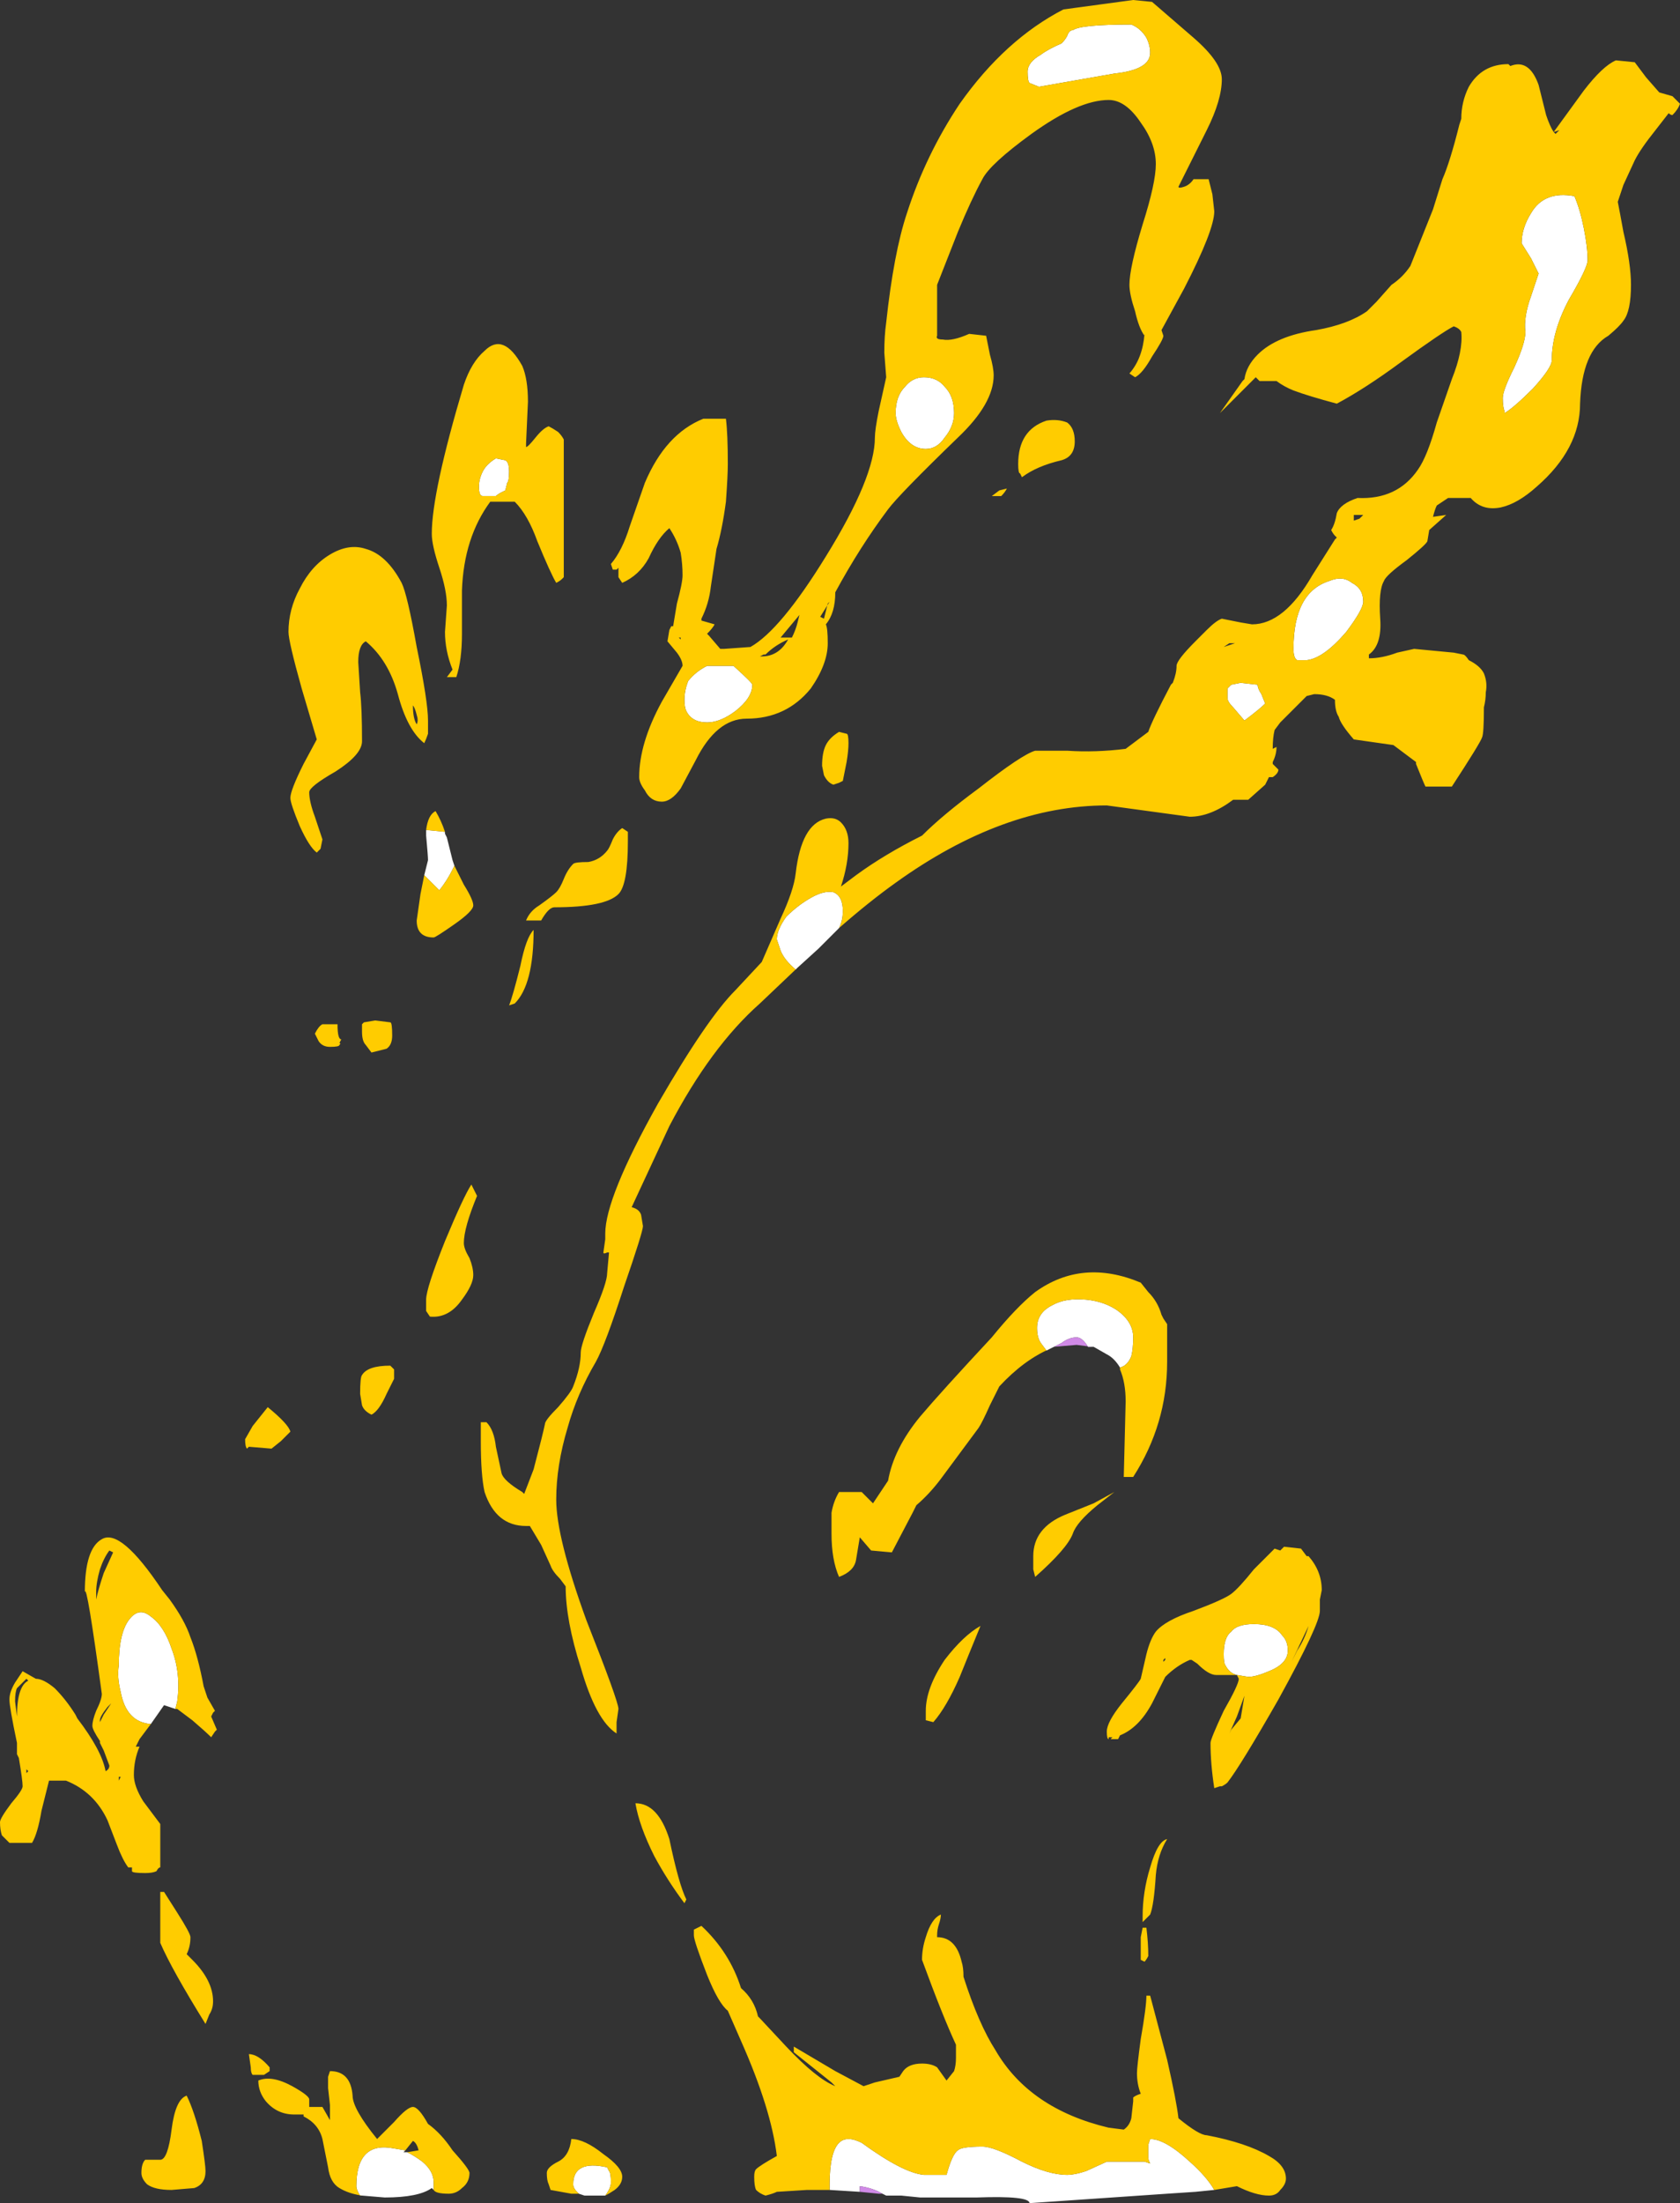 <?xml version="1.0" encoding="UTF-8" standalone="no"?>
<svg xmlns:ffdec="https://www.free-decompiler.com/flash" xmlns:xlink="http://www.w3.org/1999/xlink" ffdec:objectType="shape" height="58.4px" width="44.55px" xmlns="http://www.w3.org/2000/svg">
  <rect width="100%" height="100%" fill="#333333" stroke="none"/>
  <g transform="matrix(1.0, 0.0, 0.0, 1.0, 27.05, 58.2)">
    <path d="M1.25 -57.25 Q1.3 -57.4 1.4 -57.4 1.6 -57.55 2.95 -57.55 3.2 -57.45 3.35 -57.2 3.45 -57.0 3.45 -56.8 3.45 -56.35 2.5 -56.25 L0.5 -55.9 0.25 -56.0 Q0.2 -56.05 0.2 -56.3 0.2 -56.55 0.55 -56.75 0.75 -56.9 1.1 -57.05 1.2 -57.15 1.25 -57.25 M-4.8 -33.6 L-5.35 -33.05 -5.9 -32.55 -5.95 -32.5 Q-6.25 -32.75 -6.35 -33.0 L-6.45 -33.3 Q-6.45 -33.55 -6.2 -33.9 -5.9 -34.2 -5.55 -34.4 -5.2 -34.6 -4.95 -34.55 -4.7 -34.45 -4.7 -34.05 -4.7 -33.8 -4.8 -33.6 M13.3 -51.75 Q13.3 -52.15 13.55 -52.55 13.9 -53.15 14.7 -53.0 14.85 -52.65 14.95 -52.15 15.05 -51.65 15.05 -51.3 15.05 -51.1 14.55 -50.25 14.1 -49.4 14.1 -48.65 14.1 -48.45 13.6 -47.9 13.1 -47.4 12.85 -47.25 L12.85 -47.3 Q12.8 -47.4 12.8 -47.65 12.8 -47.85 13.1 -48.45 13.4 -49.1 13.4 -49.4 13.35 -49.8 13.55 -50.35 L13.75 -50.95 13.55 -51.35 13.3 -51.75 M8.8 -42.75 Q9.1 -42.6 9.1 -42.25 9.1 -42.05 8.65 -41.45 8.05 -40.75 7.6 -40.7 L7.35 -40.7 Q7.25 -40.75 7.25 -41.0 7.25 -42.5 8.2 -42.8 8.55 -42.95 8.8 -42.75 M6.4 -39.8 L6.5 -39.55 Q6.35 -39.4 5.95 -39.1 L5.65 -39.45 Q5.5 -39.6 5.5 -39.7 L5.5 -39.95 5.6 -40.05 5.85 -40.1 6.3 -40.05 Q6.3 -39.95 6.4 -39.8 M0.8 -22.45 L0.7 -22.4 0.55 -22.6 Q0.45 -22.75 0.45 -23.0 0.45 -23.4 0.85 -23.6 1.2 -23.8 1.75 -23.75 2.25 -23.7 2.6 -23.45 3.0 -23.15 3.0 -22.75 3.0 -22.45 2.95 -22.25 2.85 -22.0 2.65 -21.95 2.5 -22.2 2.3 -22.3 L1.95 -22.5 1.9 -22.5 1.8 -22.5 Q1.65 -22.75 1.5 -22.75 1.3 -22.75 1.1 -22.6 L0.9 -22.5 0.8 -22.45 M5.75 -13.8 Q5.55 -13.85 5.45 -14.05 5.4 -14.1 5.4 -14.35 5.4 -14.8 5.6 -14.95 5.75 -15.15 6.2 -15.15 6.75 -15.15 6.95 -14.85 7.1 -14.7 7.1 -14.45 7.1 -14.1 6.6 -13.9 6.25 -13.75 6.05 -13.75 L5.75 -13.8 M5.15 -0.15 L4.65 -0.1 3.9 -0.05 0.25 0.2 Q0.25 0.0 -1.15 0.05 L-2.65 0.05 -3.15 0.0 -3.55 0.0 -3.65 -0.05 Q-3.9 -0.2 -4.25 -0.25 L-4.25 -0.1 -5.05 -0.15 -5.05 -0.3 Q-5.05 -1.15 -4.8 -1.4 -4.6 -1.6 -4.2 -1.4 -3.1 -0.6 -2.55 -0.55 L-1.95 -0.55 Q-1.8 -1.1 -1.65 -1.2 -1.55 -1.3 -1.0 -1.3 -0.7 -1.3 0.05 -0.9 0.75 -0.55 1.25 -0.55 1.45 -0.55 1.75 -0.65 L2.3 -0.9 3.3 -0.9 3.45 -0.85 Q3.4 -0.95 3.4 -1.0 L3.4 -1.35 3.45 -1.5 Q3.85 -1.5 4.5 -0.9 4.95 -0.5 5.15 -0.15 M-2.0 -47.95 Q-1.75 -47.7 -1.75 -47.25 -1.75 -46.9 -2.0 -46.6 -2.2 -46.3 -2.5 -46.3 -2.9 -46.3 -3.15 -46.75 -3.3 -47.05 -3.3 -47.25 -3.3 -47.7 -3.05 -47.95 -2.85 -48.2 -2.55 -48.2 -2.2 -48.2 -2.0 -47.95 M-13.65 -46.0 Q-13.55 -45.95 -13.55 -45.7 -13.55 -45.45 -13.6 -45.4 L-13.65 -45.2 -13.75 -45.15 Q-13.85 -45.1 -13.9 -45.05 L-14.25 -45.05 Q-14.35 -45.05 -14.35 -45.3 -14.35 -45.5 -14.25 -45.7 -14.15 -45.9 -13.9 -46.05 L-13.65 -46.0 M-15.8 -35.0 L-15.7 -35.4 Q-15.7 -35.5 -15.75 -36.05 L-15.75 -36.2 -15.25 -36.15 -15.25 -36.1 -15.2 -36.0 -15.05 -35.4 -15.0 -35.25 -15.05 -35.15 Q-15.2 -34.85 -15.4 -34.6 L-15.8 -35.0 M-7.6 -40.55 Q-7.1 -40.1 -7.1 -40.05 -7.1 -39.7 -7.55 -39.35 -7.95 -39.05 -8.3 -39.05 -8.7 -39.05 -8.85 -39.35 -8.9 -39.45 -8.9 -39.65 -8.9 -39.9 -8.8 -40.15 -8.6 -40.4 -8.3 -40.55 L-7.6 -40.55 M-22.4 -12.9 L-22.7 -13.0 -23.05 -12.5 Q-23.7 -12.55 -23.85 -13.35 -23.95 -13.75 -23.9 -14.05 -23.9 -14.95 -23.6 -15.3 -23.35 -15.6 -23.05 -15.35 -22.7 -15.1 -22.5 -14.5 -22.25 -13.85 -22.35 -13.1 L-22.4 -12.9 M-15.55 -0.15 L-15.6 -0.2 Q-15.95 0.05 -16.85 0.05 L-17.45 0.0 -17.5 0.0 Q-17.6 -0.15 -17.6 -0.25 -17.6 -1.45 -16.6 -1.25 L-16.3 -1.2 -16.35 -1.15 -16.25 -1.15 Q-16.05 -1.05 -15.85 -0.9 -15.55 -0.65 -15.55 -0.35 L-15.55 -0.15 M-11.7 -0.05 L-11.75 -0.1 Q-11.85 -0.2 -11.85 -0.3 -11.85 -0.95 -10.95 -0.75 L-10.9 -0.65 Q-10.85 -0.6 -10.85 -0.35 -10.85 -0.2 -11.0 0.0 L-11.55 0.0 -11.7 -0.05" fill="#ffffff" fill-rule="evenodd" stroke="none"/>
    <path d="M0.9 -22.5 L1.1 -22.6 Q1.3 -22.75 1.5 -22.75 1.65 -22.75 1.8 -22.5 L1.9 -22.5 1.5 -22.55 0.9 -22.5 M-3.65 -0.05 L-3.75 -0.05 -4.25 -0.1 -4.25 -0.25 Q-3.9 -0.2 -3.65 -0.05 M-17.9 -44.2 L-17.9 -44.2" fill="#d08ae6" fill-rule="evenodd" stroke="none"/>
    <path d="M1.25 -57.25 Q1.2 -57.15 1.1 -57.05 0.75 -56.9 0.55 -56.75 0.2 -56.55 0.2 -56.3 0.2 -56.05 0.25 -56.0 L0.5 -55.9 2.5 -56.25 Q3.45 -56.35 3.45 -56.8 3.45 -57.0 3.35 -57.2 3.2 -57.45 2.95 -57.55 1.6 -57.55 1.4 -57.4 1.3 -57.4 1.25 -57.25 M3.5 -58.15 L4.6 -57.2 Q5.35 -56.55 5.35 -56.1 5.35 -55.55 4.95 -54.75 L4.2 -53.25 Q4.2 -53.2 4.35 -53.25 4.5 -53.3 4.6 -53.45 L5.0 -53.45 5.1 -53.05 5.15 -52.6 Q5.15 -52.1 4.35 -50.55 L3.75 -49.45 3.8 -49.3 Q3.8 -49.2 3.5 -48.75 3.25 -48.3 3.05 -48.2 L2.9 -48.3 Q3.25 -48.7 3.3 -49.35 L3.3 -49.3 Q3.15 -49.5 3.05 -49.95 2.9 -50.4 2.9 -50.65 2.9 -51.1 3.25 -52.25 3.6 -53.35 3.6 -53.85 3.6 -54.4 3.2 -54.95 2.8 -55.55 2.35 -55.55 1.55 -55.55 0.3 -54.65 -0.8 -53.85 -1.0 -53.45 -1.3 -52.9 -1.65 -52.05 L-2.2 -50.65 -2.2 -49.3 Q-2.25 -49.2 -2.05 -49.2 -1.8 -49.15 -1.35 -49.35 L-0.9 -49.3 -0.8 -48.8 Q-0.7 -48.45 -0.7 -48.25 -0.7 -47.5 -1.65 -46.6 -3.2 -45.1 -3.5 -44.7 -4.25 -43.7 -4.9 -42.5 -4.9 -41.95 -5.15 -41.65 -5.1 -41.55 -5.1 -41.15 -5.1 -40.6 -5.55 -39.95 -6.2 -39.15 -7.25 -39.15 -8.05 -39.15 -8.6 -38.05 L-9.0 -37.3 Q-9.25 -36.95 -9.5 -36.95 -9.8 -36.95 -9.95 -37.25 -10.1 -37.45 -10.1 -37.6 -10.1 -38.5 -9.5 -39.6 L-8.95 -40.55 Q-8.95 -40.7 -9.1 -40.9 L-9.35 -41.2 -9.3 -41.5 -9.25 -41.6 -9.2 -41.6 -9.1 -42.2 Q-8.95 -42.75 -8.95 -42.95 -8.95 -43.25 -9.0 -43.55 -9.1 -43.9 -9.3 -44.2 -9.6 -43.95 -9.85 -43.4 -10.1 -42.95 -10.55 -42.75 L-10.65 -42.9 -10.65 -43.15 -10.7 -43.1 -10.8 -43.1 -10.85 -43.25 Q-10.55 -43.6 -10.35 -44.25 L-9.95 -45.4 Q-9.4 -46.7 -8.4 -47.1 L-7.8 -47.1 Q-7.75 -46.7 -7.75 -45.9 -7.75 -45.6 -7.8 -44.9 -7.9 -44.15 -8.05 -43.65 L-8.2 -42.65 Q-8.25 -42.2 -8.45 -41.8 L-8.45 -41.75 -8.1 -41.65 Q-8.15 -41.55 -8.3 -41.4 L-8.25 -41.35 -7.95 -41.0 -7.85 -41.0 -7.15 -41.05 Q-6.35 -41.5 -5.15 -43.45 -3.85 -45.55 -3.85 -46.6 -3.85 -46.8 -3.75 -47.3 L-3.55 -48.2 -3.6 -48.85 Q-3.6 -49.3 -3.55 -49.65 -3.35 -51.5 -3.0 -52.55 -2.5 -54.1 -1.6 -55.45 -0.4 -57.15 1.15 -57.95 L3.0 -58.2 3.5 -58.15 M-5.9 -32.55 L-6.9 -31.6 Q-8.2 -30.45 -9.3 -28.35 L-10.3 -26.2 Q-10.1 -26.15 -10.05 -26.0 L-10.0 -25.7 Q-10.0 -25.55 -10.5 -24.1 -11.0 -22.55 -11.25 -22.1 -11.75 -21.25 -12.0 -20.35 -12.3 -19.35 -12.3 -18.45 -12.3 -17.45 -11.5 -15.25 -10.65 -13.1 -10.65 -12.9 L-10.7 -12.55 -10.7 -12.25 Q-11.25 -12.6 -11.65 -14.0 -12.05 -15.25 -12.05 -16.15 L-12.2 -16.35 Q-12.4 -16.55 -12.45 -16.7 L-12.7 -17.25 -13.0 -17.75 -13.1 -17.75 Q-13.9 -17.75 -14.2 -18.65 -14.3 -19.1 -14.3 -20.0 L-14.3 -20.5 -14.15 -20.5 Q-13.95 -20.3 -13.9 -19.85 L-13.75 -19.15 Q-13.7 -18.95 -13.2 -18.65 L-13.15 -18.6 -12.9 -19.25 Q-12.65 -20.2 -12.6 -20.45 -12.6 -20.55 -12.25 -20.9 -11.9 -21.3 -11.85 -21.45 -11.65 -21.95 -11.65 -22.35 -11.65 -22.55 -11.3 -23.4 -10.95 -24.2 -10.95 -24.45 L-10.9 -25.0 -10.95 -25.0 Q-11.05 -24.95 -11.05 -25.0 L-11.0 -25.35 -11.0 -25.5 Q-11.0 -26.45 -9.6 -28.95 -8.3 -31.2 -7.55 -31.95 L-6.85 -32.7 -6.35 -33.85 Q-6.0 -34.6 -5.95 -35.05 -5.8 -36.35 -5.15 -36.5 -4.9 -36.55 -4.75 -36.4 -4.55 -36.2 -4.55 -35.85 -4.55 -35.3 -4.75 -34.7 L-4.35 -35.0 Q-3.6 -35.55 -2.6 -36.05 -2.05 -36.6 -1.1 -37.3 0.05 -38.2 0.4 -38.3 L1.25 -38.3 Q2.0 -38.25 2.8 -38.35 L3.4 -38.8 Q3.5 -39.1 4.0 -40.05 L4.05 -40.1 Q4.15 -40.35 4.15 -40.55 4.15 -40.7 4.65 -41.2 L4.95 -41.5 Q5.2 -41.75 5.35 -41.8 L5.85 -41.7 6.15 -41.65 Q7.0 -41.65 7.75 -42.95 L8.35 -43.9 8.4 -43.95 8.35 -44.0 Q8.3 -44.05 8.25 -44.15 8.35 -44.3 8.4 -44.6 8.5 -44.85 8.95 -45.0 10.0 -44.95 10.55 -45.75 10.8 -46.1 11.05 -47.0 L11.45 -48.15 Q11.75 -48.9 11.7 -49.4 11.65 -49.5 11.5 -49.55 11.2 -49.4 10.1 -48.6 9.15 -47.9 8.4 -47.5 7.65 -47.7 7.25 -47.85 7.0 -47.95 6.8 -48.1 L6.35 -48.1 6.25 -48.2 5.3 -47.25 5.9 -48.1 5.95 -48.15 Q6.0 -48.5 6.3 -48.8 6.8 -49.3 7.85 -49.45 8.7 -49.6 9.2 -49.95 L9.45 -50.2 9.85 -50.65 Q10.15 -50.85 10.35 -51.15 L10.55 -51.65 Q10.85 -52.4 10.95 -52.65 L11.2 -53.45 Q11.4 -53.9 11.65 -54.9 L11.7 -55.05 Q11.7 -55.5 11.9 -55.9 12.25 -56.5 12.95 -56.5 L13.0 -56.45 Q13.5 -56.65 13.75 -55.95 L13.95 -55.15 Q14.05 -54.85 14.15 -54.7 L14.95 -55.8 Q15.45 -56.45 15.8 -56.6 L16.3 -56.55 16.6 -56.15 16.95 -55.75 17.3 -55.65 17.5 -55.45 Q17.45 -55.3 17.3 -55.15 17.25 -55.15 17.2 -55.2 L16.85 -54.75 Q16.45 -54.25 16.3 -53.95 L16.0 -53.3 15.85 -52.85 Q15.9 -52.6 16.0 -52.05 16.2 -51.2 16.2 -50.65 16.2 -49.95 16.0 -49.7 15.9 -49.55 15.6 -49.3 14.9 -48.9 14.85 -47.5 14.85 -46.3 13.7 -45.3 13.2 -44.85 12.75 -44.75 12.25 -44.65 11.95 -45.0 L11.35 -45.0 11.05 -44.8 Q11.0 -44.7 10.95 -44.5 L11.3 -44.55 10.85 -44.15 10.8 -43.85 Q10.75 -43.75 10.25 -43.35 9.7 -42.95 9.65 -42.8 9.5 -42.55 9.55 -41.8 9.6 -41.1 9.25 -40.85 L9.25 -40.75 Q9.6 -40.75 10.0 -40.9 L10.45 -41.0 11.5 -40.9 11.75 -40.85 Q11.8 -40.85 11.9 -40.7 12.2 -40.55 12.3 -40.35 12.4 -40.1 12.35 -39.85 12.35 -39.65 12.3 -39.45 12.3 -38.75 12.25 -38.65 12.2 -38.5 11.45 -37.35 L10.75 -37.35 Q10.7 -37.45 10.5 -37.95 L10.5 -38.0 9.9 -38.45 8.85 -38.6 Q8.5 -39.0 8.45 -39.2 8.35 -39.35 8.35 -39.65 8.15 -39.8 7.8 -39.8 L7.6 -39.75 6.9 -39.05 6.75 -38.85 Q6.7 -38.65 6.7 -38.35 L6.8 -38.4 Q6.8 -38.2 6.7 -38.0 L6.7 -37.95 6.85 -37.8 Q6.85 -37.7 6.7 -37.6 L6.6 -37.6 6.5 -37.4 6.05 -37.0 5.65 -37.0 Q5.05 -36.55 4.5 -36.55 L2.3 -36.85 Q-0.45 -36.85 -3.3 -34.8 -4.0 -34.3 -4.8 -33.6 -4.7 -33.8 -4.7 -34.05 -4.7 -34.45 -4.95 -34.55 -5.2 -34.6 -5.55 -34.4 -5.9 -34.2 -6.2 -33.9 -6.45 -33.55 -6.45 -33.3 L-6.35 -33.0 Q-6.25 -32.75 -5.95 -32.5 L-5.9 -32.55 M14.2 -54.65 L14.3 -54.75 14.15 -54.7 14.2 -54.65 M13.3 -51.75 L13.55 -51.35 13.75 -50.95 13.55 -50.35 Q13.35 -49.8 13.4 -49.4 13.4 -49.1 13.1 -48.45 12.8 -47.85 12.8 -47.65 12.8 -47.4 12.85 -47.3 L12.85 -47.25 Q13.1 -47.4 13.6 -47.9 14.1 -48.45 14.1 -48.65 14.1 -49.4 14.55 -50.25 15.05 -51.1 15.05 -51.3 15.05 -51.65 14.95 -52.15 14.85 -52.65 14.7 -53.0 13.9 -53.15 13.55 -52.55 13.3 -52.15 13.3 -51.75 M1.45 -46.5 Q1.45 -46.1 1.1 -46.0 0.45 -45.85 0.05 -45.55 L0.0 -45.65 Q-0.05 -45.65 -0.05 -45.9 -0.05 -46.8 0.7 -47.05 1.0 -47.1 1.25 -47.0 1.45 -46.85 1.45 -46.5 M9.0 -44.45 L9.1 -44.55 8.85 -44.55 8.85 -44.4 9.0 -44.45 M6.4 -39.8 Q6.3 -39.95 6.3 -40.05 L5.85 -40.1 5.6 -40.05 5.5 -39.95 5.5 -39.7 Q5.5 -39.6 5.65 -39.45 L5.95 -39.1 Q6.35 -39.4 6.5 -39.55 L6.4 -39.8 M8.8 -42.75 Q8.55 -42.95 8.2 -42.8 7.25 -42.5 7.25 -41.0 7.25 -40.75 7.35 -40.7 L7.6 -40.7 Q8.05 -40.75 8.65 -41.45 9.1 -42.05 9.1 -42.25 9.1 -42.6 8.8 -42.75 M5.55 -41.15 L5.4 -41.05 5.7 -41.15 5.55 -41.15 M2.65 -21.95 Q2.85 -22.0 2.95 -22.25 3.0 -22.45 3.0 -22.75 3.0 -23.15 2.6 -23.45 2.25 -23.7 1.75 -23.75 1.2 -23.8 0.85 -23.6 0.45 -23.4 0.45 -23.0 0.45 -22.75 0.55 -22.6 L0.7 -22.4 0.8 -22.45 Q0.1 -22.15 -0.55 -21.45 L-0.8 -20.95 Q-1.0 -20.5 -1.1 -20.35 L-2.1 -19.0 Q-2.4 -18.6 -2.75 -18.3 L-2.85 -18.1 Q-3.35 -17.15 -3.4 -17.05 L-3.95 -17.1 -4.25 -17.45 -4.35 -16.85 Q-4.4 -16.55 -4.8 -16.4 -5.0 -16.85 -5.0 -17.55 L-5.0 -18.1 Q-4.95 -18.4 -4.8 -18.65 L-4.2 -18.65 -3.9 -18.35 -3.5 -18.95 Q-3.35 -19.8 -2.65 -20.65 -2.1 -21.3 -0.75 -22.75 -0.1 -23.55 0.4 -23.95 1.65 -24.85 3.2 -24.2 L3.4 -23.95 Q3.65 -23.7 3.75 -23.35 L3.8 -23.25 3.9 -23.1 3.9 -22.1 Q3.9 -20.45 3.0 -19.05 L2.75 -19.05 2.8 -21.05 Q2.8 -21.55 2.65 -21.9 L2.65 -21.95 M2.5 -18.65 L2.05 -18.3 Q1.5 -17.85 1.4 -17.55 1.25 -17.15 0.4 -16.4 L0.35 -16.6 Q0.35 -16.7 0.35 -16.95 0.35 -17.7 1.2 -18.05 L1.95 -18.35 2.5 -18.65 M5.75 -13.8 L5.2 -13.8 Q5.0 -13.8 4.7 -14.1 L4.55 -14.2 4.5 -14.2 Q4.15 -14.05 3.85 -13.75 3.75 -13.55 3.5 -13.05 3.15 -12.4 2.65 -12.2 L2.6 -12.1 2.4 -12.1 2.45 -12.15 2.35 -12.15 2.35 -12.1 Q2.3 -12.1 2.3 -12.3 2.3 -12.55 2.7 -13.05 3.15 -13.6 3.2 -13.7 L3.35 -14.35 Q3.45 -14.75 3.6 -14.95 3.85 -15.25 4.6 -15.5 5.4 -15.8 5.6 -15.95 5.8 -16.1 6.2 -16.6 L6.75 -17.15 6.9 -17.1 7.0 -17.2 7.45 -17.15 7.6 -16.95 7.65 -16.95 Q8.0 -16.55 8.0 -16.05 L7.95 -15.8 7.95 -15.5 Q7.95 -15.15 6.85 -13.15 5.85 -11.4 5.5 -10.95 5.45 -10.9 5.35 -10.85 L5.3 -10.85 5.15 -10.8 Q5.05 -11.45 5.05 -12.0 5.05 -12.1 5.4 -12.85 5.8 -13.55 5.8 -13.7 L5.75 -13.8 6.05 -13.75 Q6.25 -13.75 6.6 -13.9 7.1 -14.1 7.1 -14.45 7.1 -14.7 6.95 -14.85 6.75 -15.15 6.2 -15.15 5.75 -15.15 5.6 -14.95 5.4 -14.8 5.4 -14.35 5.4 -14.1 5.45 -14.05 5.55 -13.85 5.75 -13.8 M3.8 -14.15 L3.85 -14.2 3.85 -14.25 3.8 -14.2 3.8 -14.15 M7.35 -17.0 L7.35 -17.0 M7.65 -15.1 L7.2 -14.15 7.35 -14.45 Q7.55 -14.75 7.65 -15.1 M5.95 -13.25 L5.75 -12.7 5.55 -12.25 5.6 -12.35 5.85 -12.65 5.95 -13.25 M3.45 -7.45 L3.25 -7.25 Q3.25 -7.2 3.25 -7.4 3.25 -8.05 3.45 -8.7 3.65 -9.4 3.9 -9.45 3.65 -9.05 3.6 -8.5 3.55 -7.7 3.45 -7.45 M3.35 -7.1 Q3.4 -6.7 3.4 -6.35 3.35 -6.25 3.3 -6.2 L3.2 -6.25 Q3.2 -6.3 3.2 -6.55 3.2 -6.7 3.2 -6.85 L3.25 -7.1 3.35 -7.1 M-5.05 -0.15 L-5.65 -0.15 -6.45 -0.1 Q-6.55 -0.05 -6.75 0.0 -6.9 -0.05 -7.0 -0.15 -7.05 -0.25 -7.05 -0.5 -7.05 -0.65 -7.0 -0.7 -6.9 -0.8 -6.45 -1.05 -6.6 -2.3 -7.4 -4.1 L-7.75 -4.9 Q-8.0 -5.1 -8.3 -5.85 -8.65 -6.75 -8.65 -6.9 -8.65 -7.25 -8.65 -7.05 L-8.45 -7.15 Q-7.7 -6.45 -7.4 -5.5 -7.05 -5.2 -6.95 -4.75 L-6.9 -4.7 -6.2 -3.95 Q-5.4 -3.1 -4.9 -2.9 L-5.0 -3.0 -6.0 -3.8 -6.0 -3.95 -4.9 -3.3 -4.15 -2.9 -3.85 -3.0 -3.2 -3.15 -3.1 -3.3 Q-2.95 -3.5 -2.6 -3.5 -2.35 -3.5 -2.2 -3.4 L-1.95 -3.05 -1.75 -3.3 Q-1.7 -3.45 -1.7 -3.65 L-1.7 -4.0 Q-2.05 -4.75 -2.6 -6.25 -2.6 -6.55 -2.5 -6.85 -2.35 -7.35 -2.1 -7.45 -2.1 -7.35 -2.15 -7.2 -2.2 -7.05 -2.2 -6.9 L-2.2 -6.85 Q-1.7 -6.85 -1.55 -6.2 -1.5 -6.05 -1.5 -5.8 -1.1 -4.55 -0.65 -3.85 0.25 -2.3 2.35 -1.8 L2.75 -1.75 Q2.9 -1.85 2.95 -2.05 L3.0 -2.5 3.0 -2.6 Q3.05 -2.65 3.2 -2.7 3.1 -2.95 3.1 -3.25 3.1 -3.4 3.2 -4.15 3.35 -5.0 3.35 -5.3 L3.45 -5.3 3.9 -3.6 Q4.15 -2.5 4.2 -2.05 4.75 -1.6 4.95 -1.6 6.0 -1.4 6.6 -1.05 7.05 -0.8 7.05 -0.45 7.05 -0.3 6.9 -0.15 6.8 0.0 6.6 0.0 6.25 0.0 5.75 -0.25 L5.15 -0.15 Q4.95 -0.5 4.5 -0.9 3.85 -1.5 3.45 -1.5 L3.4 -1.35 3.4 -1.0 Q3.4 -0.95 3.45 -0.85 L3.3 -0.9 2.3 -0.9 1.75 -0.65 Q1.45 -0.55 1.25 -0.55 0.75 -0.55 0.05 -0.9 -0.7 -1.3 -1.0 -1.3 -1.55 -1.3 -1.65 -1.2 -1.8 -1.1 -1.95 -0.55 L-2.55 -0.55 Q-3.1 -0.6 -4.2 -1.4 -4.6 -1.6 -4.8 -1.4 -5.05 -1.15 -5.05 -0.3 L-5.05 -0.15 M-2.0 -47.95 Q-2.2 -48.2 -2.55 -48.2 -2.85 -48.2 -3.05 -47.95 -3.3 -47.7 -3.3 -47.25 -3.3 -47.05 -3.15 -46.75 -2.9 -46.3 -2.5 -46.3 -2.2 -46.3 -2.0 -46.6 -1.75 -46.9 -1.75 -47.25 -1.75 -47.7 -2.0 -47.95 M-0.35 -45.25 Q-0.4 -45.15 -0.5 -45.05 L-0.75 -45.05 -0.55 -45.2 -0.35 -45.25 M-18.3 -43.5 Q-17.8 -43.8 -17.35 -43.65 -16.8 -43.5 -16.4 -42.75 -16.25 -42.45 -16.0 -41.05 -15.7 -39.6 -15.7 -39.1 L-15.7 -38.75 Q-15.75 -38.6 -15.8 -38.5 -16.25 -38.85 -16.5 -39.8 -16.75 -40.7 -17.35 -41.2 -17.55 -41.1 -17.55 -40.65 L-17.5 -39.85 Q-17.45 -39.45 -17.45 -38.55 -17.45 -38.2 -18.15 -37.75 -18.85 -37.35 -18.85 -37.2 -18.85 -36.95 -18.7 -36.55 L-18.5 -35.95 -18.55 -35.7 -18.65 -35.6 Q-18.85 -35.75 -19.1 -36.3 -19.35 -36.9 -19.35 -37.05 -19.35 -37.25 -19.0 -37.95 L-18.65 -38.6 -19.05 -39.95 Q-19.4 -41.2 -19.4 -41.45 -19.4 -42.05 -19.1 -42.6 -18.8 -43.2 -18.3 -43.5 M-13.2 -48.5 Q-13.05 -48.15 -13.05 -47.55 L-13.1 -46.45 -13.1 -46.35 Q-13.05 -46.35 -12.85 -46.6 -12.65 -46.85 -12.5 -46.9 -12.4 -46.85 -12.25 -46.75 -12.15 -46.65 -12.1 -46.55 L-12.1 -42.9 -12.15 -42.85 Q-12.2 -42.8 -12.3 -42.75 -12.45 -43.0 -12.8 -43.85 -13.05 -44.55 -13.4 -44.9 L-14.05 -44.9 Q-14.75 -43.95 -14.8 -42.55 -14.8 -41.8 -14.8 -41.4 -14.8 -40.7 -14.95 -40.25 L-15.2 -40.25 -15.05 -40.45 Q-15.25 -40.95 -15.25 -41.45 L-15.2 -42.15 Q-15.2 -42.55 -15.4 -43.15 -15.6 -43.75 -15.6 -44.05 -15.6 -45.15 -14.75 -48.0 -14.55 -48.6 -14.2 -48.9 -13.7 -49.4 -13.2 -48.5 M-13.65 -46.0 L-13.9 -46.05 Q-14.15 -45.9 -14.25 -45.7 -14.35 -45.5 -14.35 -45.3 -14.35 -45.05 -14.25 -45.05 L-13.9 -45.05 Q-13.85 -45.1 -13.75 -45.15 L-13.65 -45.2 -13.6 -45.4 Q-13.55 -45.45 -13.55 -45.7 -13.55 -45.95 -13.65 -46.0 M-16.1 -39.5 Q-16.1 -39.15 -16.0 -39.0 -15.95 -39.1 -16.0 -39.25 -16.05 -39.45 -16.1 -39.5 M-15.75 -36.2 Q-15.7 -36.6 -15.5 -36.7 -15.35 -36.45 -15.25 -36.15 L-15.75 -36.2 M-15.0 -35.25 L-14.75 -34.75 Q-14.5 -34.35 -14.5 -34.2 -14.5 -34.05 -15.0 -33.7 -15.5 -33.35 -15.55 -33.35 -16.0 -33.35 -16.0 -33.8 L-15.9 -34.5 -15.8 -35.0 -15.4 -34.6 Q-15.2 -34.85 -15.05 -35.15 L-15.0 -35.25 M-17.4 -31.1 L-17.1 -31.15 -16.7 -31.1 Q-16.65 -31.1 -16.65 -30.75 -16.65 -30.5 -16.8 -30.4 L-17.2 -30.3 -17.35 -30.5 Q-17.45 -30.6 -17.45 -30.85 L-17.45 -31.05 -17.4 -31.1 M-18.1 -31.05 Q-18.1 -30.65 -18.0 -30.65 L-18.05 -30.55 Q-18.0 -30.55 -18.05 -30.5 -18.05 -30.45 -18.3 -30.45 -18.5 -30.45 -18.6 -30.6 L-18.7 -30.8 Q-18.6 -31.0 -18.5 -31.05 L-18.1 -31.05 M-12.1 -34.9 Q-12.0 -35.15 -11.85 -35.3 -11.8 -35.35 -11.45 -35.35 -11.15 -35.4 -10.95 -35.65 -10.9 -35.7 -10.8 -35.95 -10.7 -36.15 -10.55 -36.25 L-10.4 -36.15 -10.4 -35.9 Q-10.4 -34.75 -10.65 -34.5 -11.0 -34.15 -12.35 -34.15 -12.5 -34.15 -12.7 -33.8 L-13.1 -33.8 Q-13.0 -34.05 -12.75 -34.2 -12.4 -34.45 -12.3 -34.55 -12.2 -34.65 -12.1 -34.9 M-12.9 -33.55 Q-12.9 -32.1 -13.4 -31.6 L-13.55 -31.55 Q-13.45 -31.8 -13.25 -32.6 -13.1 -33.35 -12.9 -33.55 M-5.05 -42.25 L-5.3 -41.85 -5.2 -41.8 -5.1 -42.2 -5.05 -42.25 M-4.55 -38.5 Q-4.55 -38.3 -4.6 -38.0 L-4.7 -37.5 -4.8 -37.45 -4.95 -37.4 Q-5.1 -37.45 -5.2 -37.65 L-5.25 -37.9 Q-5.25 -38.25 -5.15 -38.45 -5.05 -38.65 -4.8 -38.8 L-4.6 -38.75 Q-4.55 -38.75 -4.55 -38.5 M-5.9 -41.7 L-5.85 -41.9 -6.35 -41.3 -6.05 -41.3 Q-5.95 -41.5 -5.9 -41.7 M-6.85 -40.8 Q-6.4 -40.8 -6.15 -41.25 -6.5 -41.1 -6.75 -40.85 L-6.8 -40.85 -6.9 -40.8 -6.85 -40.8 M-7.6 -40.55 L-8.3 -40.55 Q-8.6 -40.4 -8.8 -40.15 -8.9 -39.9 -8.9 -39.65 -8.9 -39.45 -8.85 -39.35 -8.7 -39.05 -8.3 -39.05 -7.95 -39.05 -7.55 -39.35 -7.1 -39.7 -7.1 -40.05 -7.1 -40.1 -7.6 -40.55 M-9.0 -41.3 L-9.05 -41.3 -9.0 -41.25 -9.0 -41.3 M-23.05 -12.5 L-23.35 -12.1 -23.45 -11.9 -23.35 -11.9 Q-23.5 -11.55 -23.5 -11.15 -23.5 -10.85 -23.25 -10.45 L-22.8 -9.85 -22.8 -8.7 Q-22.85 -8.7 -22.9 -8.6 -23.0 -8.55 -23.2 -8.55 -23.55 -8.55 -23.55 -8.6 L-23.55 -8.7 -23.65 -8.7 Q-23.8 -8.9 -23.95 -9.3 L-24.2 -9.95 Q-24.55 -10.7 -25.3 -11.0 L-25.75 -11.0 -25.95 -10.2 Q-26.05 -9.6 -26.2 -9.35 L-26.8 -9.35 -27.0 -9.55 Q-27.05 -9.7 -27.05 -9.9 -27.05 -10.0 -26.75 -10.4 -26.45 -10.75 -26.45 -10.85 -26.45 -11.0 -26.55 -11.6 L-26.6 -11.7 -26.6 -12.0 Q-26.8 -12.95 -26.8 -13.15 -26.8 -13.35 -26.65 -13.6 L-26.45 -13.9 -26.1 -13.7 Q-25.9 -13.7 -25.6 -13.45 -25.3 -13.15 -25.05 -12.75 L-25.0 -12.65 Q-24.35 -11.8 -24.25 -11.25 -24.15 -11.3 -24.15 -11.4 L-24.3 -11.8 -24.4 -12.0 -24.4 -12.05 Q-24.6 -12.35 -24.6 -12.45 -24.6 -12.6 -24.5 -12.85 -24.35 -13.15 -24.35 -13.3 -24.75 -16.25 -24.8 -16.0 -24.8 -17.15 -24.35 -17.4 -23.85 -17.7 -22.75 -16.05 L-22.55 -15.8 Q-22.15 -15.25 -22.0 -14.8 -21.8 -14.3 -21.65 -13.5 L-21.55 -13.2 -21.35 -12.85 -21.4 -12.8 -21.45 -12.7 -21.3 -12.35 -21.35 -12.3 -21.45 -12.15 Q-21.6 -12.3 -21.95 -12.6 L-22.35 -12.9 -22.4 -12.9 -22.35 -13.1 Q-22.25 -13.85 -22.5 -14.5 -22.7 -15.1 -23.05 -15.35 -23.35 -15.6 -23.6 -15.3 -23.9 -14.95 -23.9 -14.05 -23.95 -13.75 -23.85 -13.35 -23.7 -12.55 -23.05 -12.5 M-24.5 -15.8 Q-24.45 -16.05 -24.3 -16.5 L-24.05 -17.05 -24.15 -17.1 Q-24.3 -16.9 -24.4 -16.6 -24.5 -16.25 -24.5 -16.0 L-24.5 -15.8 M-24.4 -12.6 L-24.4 -12.55 -24.3 -12.75 -24.1 -13.05 -24.2 -12.95 Q-24.4 -12.7 -24.4 -12.6 M-23.9 -11.1 L-23.9 -11.0 -23.85 -11.1 -23.9 -11.1 M-26.65 -13.1 L-26.6 -12.7 Q-26.6 -13.5 -26.3 -13.65 L-26.35 -13.7 -26.6 -13.45 Q-26.65 -13.35 -26.65 -13.1 M-26.35 -11.3 L-26.35 -11.2 -26.3 -11.25 -26.35 -11.3 M-23.3 -0.6 Q-23.3 -0.85 -23.2 -0.95 L-22.8 -0.95 Q-22.6 -0.95 -22.5 -1.75 -22.4 -2.55 -22.1 -2.65 -21.9 -2.25 -21.7 -1.45 -21.6 -0.8 -21.6 -0.65 -21.6 -0.3 -21.9 -0.2 L-22.5 -0.15 Q-22.95 -0.15 -23.15 -0.3 -23.3 -0.45 -23.3 -0.6 M-1.05 -15.1 Q-1.4 -14.25 -1.6 -13.75 -1.95 -12.95 -2.3 -12.55 L-2.5 -12.6 Q-2.5 -12.65 -2.5 -12.85 -2.5 -13.45 -2.0 -14.2 -1.5 -14.85 -1.05 -15.1 M-14.55 -26.8 L-14.4 -26.5 Q-14.75 -25.65 -14.75 -25.25 -14.75 -25.1 -14.6 -24.85 -14.5 -24.6 -14.5 -24.4 -14.5 -24.15 -14.8 -23.75 -15.15 -23.25 -15.65 -23.3 L-15.75 -23.45 Q-15.75 -23.5 -15.75 -23.75 -15.75 -24.05 -15.25 -25.3 -14.75 -26.5 -14.55 -26.8 M-16.8 -21.25 Q-17.0 -20.8 -17.2 -20.7 -17.4 -20.8 -17.45 -20.95 L-17.5 -21.25 Q-17.5 -21.7 -17.45 -21.75 -17.3 -22.0 -16.7 -22.0 L-16.6 -21.9 -16.6 -21.65 -16.8 -21.25 M-19.85 -19.8 L-20.45 -19.85 -20.5 -19.8 Q-20.55 -19.85 -20.55 -20.05 L-20.35 -20.4 -19.95 -20.9 Q-19.4 -20.45 -19.35 -20.25 L-19.6 -20.0 -19.85 -19.8 M-22.8 -7.4 L-22.8 -8.05 -22.7 -8.05 -22.35 -7.5 Q-22.0 -6.95 -22.0 -6.85 -22.0 -6.6 -22.1 -6.4 L-21.95 -6.25 Q-21.4 -5.7 -21.4 -5.15 -21.4 -4.95 -21.5 -4.8 L-21.6 -4.55 Q-22.5 -6.0 -22.8 -6.7 L-22.8 -7.4 M-20.4 -3.4 L-20.45 -3.75 Q-20.2 -3.75 -19.9 -3.4 L-19.9 -3.3 -20.05 -3.2 -20.35 -3.2 Q-20.4 -3.25 -20.4 -3.4 M-17.45 0.0 Q-17.8 -0.05 -18.05 -0.2 -18.3 -0.35 -18.35 -0.75 L-18.5 -1.5 Q-18.6 -1.9 -19.0 -2.1 L-19.0 -2.15 -19.25 -2.15 Q-19.7 -2.15 -20.0 -2.5 -20.2 -2.75 -20.2 -3.05 -19.85 -3.2 -19.3 -2.9 -18.85 -2.65 -18.85 -2.55 L-18.85 -2.35 -18.5 -2.35 -18.3 -2.0 Q-18.3 -2.15 -18.3 -2.4 L-18.35 -2.85 -18.35 -3.15 -18.3 -3.3 Q-17.75 -3.3 -17.7 -2.65 -17.7 -2.3 -17.05 -1.5 L-16.6 -1.95 Q-16.25 -2.35 -16.1 -2.35 -15.95 -2.35 -15.7 -1.9 -15.35 -1.65 -15.05 -1.2 -14.6 -0.7 -14.6 -0.6 -14.6 -0.35 -14.8 -0.2 -14.95 -0.05 -15.15 -0.05 -15.5 -0.05 -15.55 -0.15 L-15.55 -0.35 Q-15.55 -0.65 -15.85 -0.9 -16.05 -1.05 -16.25 -1.15 L-15.95 -1.2 Q-16.0 -1.4 -16.1 -1.45 L-16.3 -1.2 -16.6 -1.25 Q-17.6 -1.45 -17.6 -0.25 -17.6 -0.15 -17.5 0.0 L-17.45 0.0 M-11.7 -0.05 L-11.9 -0.05 -12.45 -0.15 -12.5 -0.3 Q-12.55 -0.4 -12.55 -0.6 -12.55 -0.75 -12.25 -0.9 -11.95 -1.05 -11.9 -1.5 -11.55 -1.5 -11.05 -1.1 -10.55 -0.75 -10.55 -0.5 -10.55 -0.3 -10.75 -0.15 -10.9 -0.05 -11.0 0.0 -10.85 -0.2 -10.85 -0.35 -10.85 -0.6 -10.9 -0.65 L-10.95 -0.75 Q-11.85 -0.95 -11.85 -0.3 -11.85 -0.2 -11.75 -0.1 L-11.7 -0.05 M-10.2 -10.4 Q-9.6 -10.4 -9.3 -9.45 -9.05 -8.25 -8.85 -7.85 L-8.9 -7.75 Q-9.35 -8.35 -9.7 -9.0 -10.1 -9.8 -10.2 -10.4" fill="#ffcc00" fill-rule="evenodd" stroke="none"/>
  </g>
</svg>
